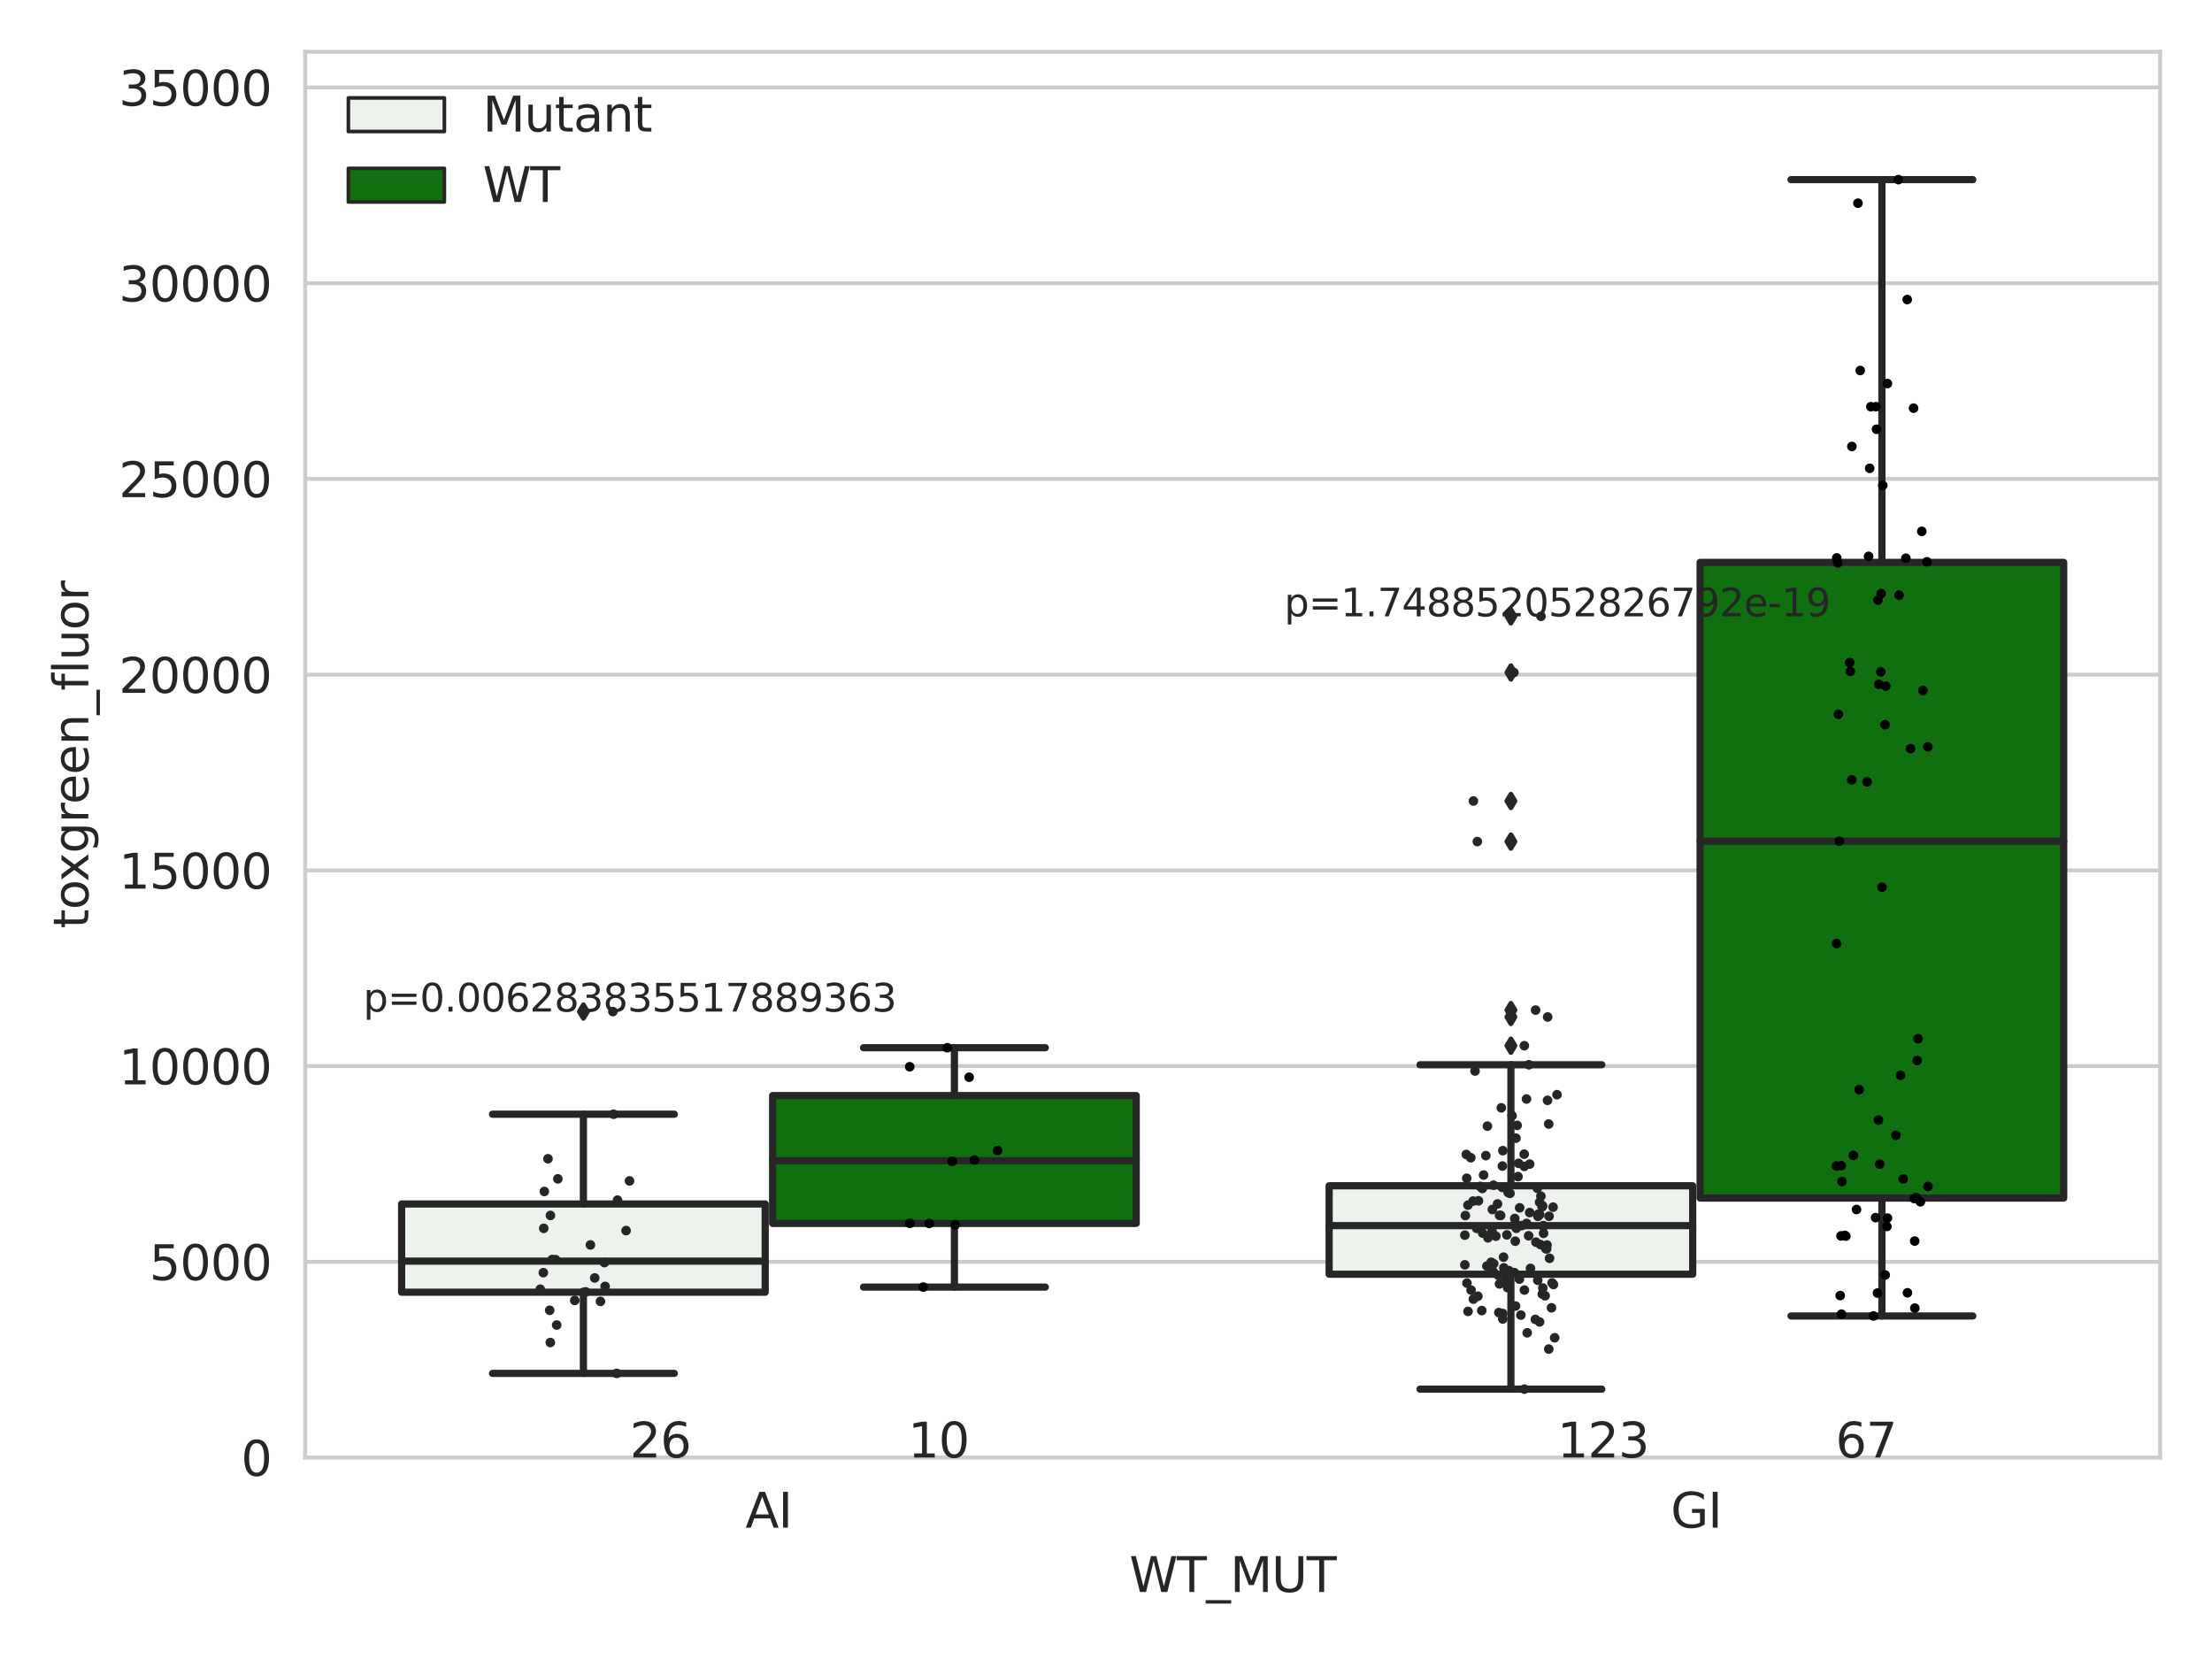 <?xml version="1.0" encoding="utf-8" standalone="no"?>
<!DOCTYPE svg PUBLIC "-//W3C//DTD SVG 1.1//EN"
  "http://www.w3.org/Graphics/SVG/1.1/DTD/svg11.dtd">
<svg xmlns:xlink="http://www.w3.org/1999/xlink" width="460.8pt" height="345.6pt" viewBox="0 0 460.8 345.6" xmlns="http://www.w3.org/2000/svg" version="1.1">
 <defs>
  <style type="text/css">*{stroke-linejoin: round; stroke-linecap: butt}</style>
 </defs>
 <g id="figure_1">
  <g id="patch_1">
   <path d="M 0 345.6 
L 460.8 345.6 
L 460.8 0 
L 0 0 
z
" style="fill: #ffffff"/>
  </g>
  <g id="axes_1">
   <g id="patch_2">
    <path d="M 63.571 303.64 
L 450 303.64 
L 450 10.8 
L 63.571 10.8 
z
" style="fill: #ffffff"/>
   </g>
   <g id="matplotlib.axis_1">
    <g id="xtick_1">
     <g id="text_1">
      <!-- AI -->
      <g style="fill: #262626" transform="translate(155.283 318.238)scale(0.1 -0.1)">
       <defs>
        <path id="DejaVuSans-41" d="M 2188 4044 
L 1331 1722 
L 3047 1722 
L 2188 4044 
z
M 1831 4666 
L 2547 4666 
L 4325 0 
L 3669 0 
L 3244 1197 
L 1141 1197 
L 716 0 
L 50 0 
L 1831 4666 
z
" transform="scale(0.016)"/>
        <path id="DejaVuSans-49" d="M 628 4666 
L 1259 4666 
L 1259 0 
L 628 0 
L 628 4666 
z
" transform="scale(0.016)"/>
       </defs>
       <use xlink:href="#DejaVuSans-41"/>
       <use xlink:href="#DejaVuSans-49" x="68.408"/>
      </g>
     </g>
    </g>
    <g id="xtick_2">
     <g id="text_2">
      <!-- GI -->
      <g style="fill: #262626" transform="translate(348.044 318.238)scale(0.1 -0.1)">
       <defs>
        <path id="DejaVuSans-47" d="M 3809 666 
L 3809 1919 
L 2778 1919 
L 2778 2438 
L 4434 2438 
L 4434 434 
Q 4069 175 3628 42 
Q 3188 -91 2688 -91 
Q 1594 -91 976 548 
Q 359 1188 359 2328 
Q 359 3472 976 4111 
Q 1594 4750 2688 4750 
Q 3144 4750 3555 4637 
Q 3966 4525 4313 4306 
L 4313 3634 
Q 3963 3931 3569 4081 
Q 3175 4231 2741 4231 
Q 1884 4231 1454 3753 
Q 1025 3275 1025 2328 
Q 1025 1384 1454 906 
Q 1884 428 2741 428 
Q 3075 428 3337 486 
Q 3600 544 3809 666 
z
" transform="scale(0.016)"/>
       </defs>
       <use xlink:href="#DejaVuSans-47"/>
       <use xlink:href="#DejaVuSans-49" x="77.49"/>
      </g>
     </g>
    </g>
    <g id="text_3">
     <!-- WT_MUT -->
     <g style="fill: #262626" transform="translate(235.261 331.638)scale(0.1 -0.1)">
      <defs>
       <path id="DejaVuSans-57" d="M 213 4666 
L 850 4666 
L 1831 722 
L 2809 4666 
L 3519 4666 
L 4500 722 
L 5478 4666 
L 6119 4666 
L 4947 0 
L 4153 0 
L 3169 4050 
L 2175 0 
L 1381 0 
L 213 4666 
z
" transform="scale(0.016)"/>
       <path id="DejaVuSans-54" d="M -19 4666 
L 3928 4666 
L 3928 4134 
L 2272 4134 
L 2272 0 
L 1638 0 
L 1638 4134 
L -19 4134 
L -19 4666 
z
" transform="scale(0.016)"/>
       <path id="DejaVuSans-5f" d="M 3263 -1063 
L 3263 -1509 
L -63 -1509 
L -63 -1063 
L 3263 -1063 
z
" transform="scale(0.016)"/>
       <path id="DejaVuSans-4d" d="M 628 4666 
L 1569 4666 
L 2759 1491 
L 3956 4666 
L 4897 4666 
L 4897 0 
L 4281 0 
L 4281 4097 
L 3078 897 
L 2444 897 
L 1241 4097 
L 1241 0 
L 628 0 
L 628 4666 
z
" transform="scale(0.016)"/>
       <path id="DejaVuSans-55" d="M 556 4666 
L 1191 4666 
L 1191 1831 
Q 1191 1081 1462 751 
Q 1734 422 2344 422 
Q 2950 422 3222 751 
Q 3494 1081 3494 1831 
L 3494 4666 
L 4128 4666 
L 4128 1753 
Q 4128 841 3676 375 
Q 3225 -91 2344 -91 
Q 1459 -91 1007 375 
Q 556 841 556 1753 
L 556 4666 
z
" transform="scale(0.016)"/>
      </defs>
      <use xlink:href="#DejaVuSans-57"/>
      <use xlink:href="#DejaVuSans-54" x="98.877"/>
      <use xlink:href="#DejaVuSans-5f" x="159.961"/>
      <use xlink:href="#DejaVuSans-4d" x="209.961"/>
      <use xlink:href="#DejaVuSans-55" x="296.24"/>
      <use xlink:href="#DejaVuSans-54" x="369.434"/>
     </g>
    </g>
   </g>
   <g id="matplotlib.axis_2">
    <g id="ytick_1">
     <g id="line2d_1">
      <path d="M 63.571 303.64 
L 450 303.64 
" clip-path="url(#pdfa3cc2ffe)" style="fill: none; stroke: #cccccc; stroke-width: 0.8; stroke-linecap: round"/>
     </g>
     <g id="text_4">
      <!-- 0 -->
      <g style="fill: #262626" transform="translate(50.209 307.439)scale(0.1 -0.1)">
       <defs>
        <path id="DejaVuSans-30" d="M 2034 4250 
Q 1547 4250 1301 3770 
Q 1056 3291 1056 2328 
Q 1056 1369 1301 889 
Q 1547 409 2034 409 
Q 2525 409 2770 889 
Q 3016 1369 3016 2328 
Q 3016 3291 2770 3770 
Q 2525 4250 2034 4250 
z
M 2034 4750 
Q 2819 4750 3233 4129 
Q 3647 3509 3647 2328 
Q 3647 1150 3233 529 
Q 2819 -91 2034 -91 
Q 1250 -91 836 529 
Q 422 1150 422 2328 
Q 422 3509 836 4129 
Q 1250 4750 2034 4750 
z
" transform="scale(0.016)"/>
       </defs>
       <use xlink:href="#DejaVuSans-30"/>
      </g>
     </g>
    </g>
    <g id="ytick_2">
     <g id="line2d_2">
      <path d="M 63.571 262.865 
L 450 262.865 
" clip-path="url(#pdfa3cc2ffe)" style="fill: none; stroke: #cccccc; stroke-width: 0.8; stroke-linecap: round"/>
     </g>
     <g id="text_5">
      <!-- 5000 -->
      <g style="fill: #262626" transform="translate(31.121 266.664)scale(0.1 -0.1)">
       <defs>
        <path id="DejaVuSans-35" d="M 691 4666 
L 3169 4666 
L 3169 4134 
L 1269 4134 
L 1269 2991 
Q 1406 3038 1543 3061 
Q 1681 3084 1819 3084 
Q 2600 3084 3056 2656 
Q 3513 2228 3513 1497 
Q 3513 744 3044 326 
Q 2575 -91 1722 -91 
Q 1428 -91 1123 -41 
Q 819 9 494 109 
L 494 744 
Q 775 591 1075 516 
Q 1375 441 1709 441 
Q 2250 441 2565 725 
Q 2881 1009 2881 1497 
Q 2881 1984 2565 2268 
Q 2250 2553 1709 2553 
Q 1456 2553 1204 2497 
Q 953 2441 691 2322 
L 691 4666 
z
" transform="scale(0.016)"/>
       </defs>
       <use xlink:href="#DejaVuSans-35"/>
       <use xlink:href="#DejaVuSans-30" x="63.623"/>
       <use xlink:href="#DejaVuSans-30" x="127.246"/>
       <use xlink:href="#DejaVuSans-30" x="190.869"/>
      </g>
     </g>
    </g>
    <g id="ytick_3">
     <g id="line2d_3">
      <path d="M 63.571 222.09 
L 450 222.09 
" clip-path="url(#pdfa3cc2ffe)" style="fill: none; stroke: #cccccc; stroke-width: 0.8; stroke-linecap: round"/>
     </g>
     <g id="text_6">
      <!-- 10000 -->
      <g style="fill: #262626" transform="translate(24.759 225.889)scale(0.1 -0.1)">
       <defs>
        <path id="DejaVuSans-31" d="M 794 531 
L 1825 531 
L 1825 4091 
L 703 3866 
L 703 4441 
L 1819 4666 
L 2450 4666 
L 2450 531 
L 3481 531 
L 3481 0 
L 794 0 
L 794 531 
z
" transform="scale(0.016)"/>
       </defs>
       <use xlink:href="#DejaVuSans-31"/>
       <use xlink:href="#DejaVuSans-30" x="63.623"/>
       <use xlink:href="#DejaVuSans-30" x="127.246"/>
       <use xlink:href="#DejaVuSans-30" x="190.869"/>
       <use xlink:href="#DejaVuSans-30" x="254.492"/>
      </g>
     </g>
    </g>
    <g id="ytick_4">
     <g id="line2d_4">
      <path d="M 63.571 181.315 
L 450 181.315 
" clip-path="url(#pdfa3cc2ffe)" style="fill: none; stroke: #cccccc; stroke-width: 0.8; stroke-linecap: round"/>
     </g>
     <g id="text_7">
      <!-- 15000 -->
      <g style="fill: #262626" transform="translate(24.759 185.114)scale(0.1 -0.1)">
       <use xlink:href="#DejaVuSans-31"/>
       <use xlink:href="#DejaVuSans-35" x="63.623"/>
       <use xlink:href="#DejaVuSans-30" x="127.246"/>
       <use xlink:href="#DejaVuSans-30" x="190.869"/>
       <use xlink:href="#DejaVuSans-30" x="254.492"/>
      </g>
     </g>
    </g>
    <g id="ytick_5">
     <g id="line2d_5">
      <path d="M 63.571 140.539 
L 450 140.539 
" clip-path="url(#pdfa3cc2ffe)" style="fill: none; stroke: #cccccc; stroke-width: 0.8; stroke-linecap: round"/>
     </g>
     <g id="text_8">
      <!-- 20000 -->
      <g style="fill: #262626" transform="translate(24.759 144.339)scale(0.1 -0.1)">
       <defs>
        <path id="DejaVuSans-32" d="M 1228 531 
L 3431 531 
L 3431 0 
L 469 0 
L 469 531 
Q 828 903 1448 1529 
Q 2069 2156 2228 2338 
Q 2531 2678 2651 2914 
Q 2772 3150 2772 3378 
Q 2772 3750 2511 3984 
Q 2250 4219 1831 4219 
Q 1534 4219 1204 4116 
Q 875 4013 500 3803 
L 500 4441 
Q 881 4594 1212 4672 
Q 1544 4750 1819 4750 
Q 2544 4750 2975 4387 
Q 3406 4025 3406 3419 
Q 3406 3131 3298 2873 
Q 3191 2616 2906 2266 
Q 2828 2175 2409 1742 
Q 1991 1309 1228 531 
z
" transform="scale(0.016)"/>
       </defs>
       <use xlink:href="#DejaVuSans-32"/>
       <use xlink:href="#DejaVuSans-30" x="63.623"/>
       <use xlink:href="#DejaVuSans-30" x="127.246"/>
       <use xlink:href="#DejaVuSans-30" x="190.869"/>
       <use xlink:href="#DejaVuSans-30" x="254.492"/>
      </g>
     </g>
    </g>
    <g id="ytick_6">
     <g id="line2d_6">
      <path d="M 63.571 99.764 
L 450 99.764 
" clip-path="url(#pdfa3cc2ffe)" style="fill: none; stroke: #cccccc; stroke-width: 0.8; stroke-linecap: round"/>
     </g>
     <g id="text_9">
      <!-- 25000 -->
      <g style="fill: #262626" transform="translate(24.759 103.564)scale(0.1 -0.1)">
       <use xlink:href="#DejaVuSans-32"/>
       <use xlink:href="#DejaVuSans-35" x="63.623"/>
       <use xlink:href="#DejaVuSans-30" x="127.246"/>
       <use xlink:href="#DejaVuSans-30" x="190.869"/>
       <use xlink:href="#DejaVuSans-30" x="254.492"/>
      </g>
     </g>
    </g>
    <g id="ytick_7">
     <g id="line2d_7">
      <path d="M 63.571 58.989 
L 450 58.989 
" clip-path="url(#pdfa3cc2ffe)" style="fill: none; stroke: #cccccc; stroke-width: 0.8; stroke-linecap: round"/>
     </g>
     <g id="text_10">
      <!-- 30000 -->
      <g style="fill: #262626" transform="translate(24.759 62.788)scale(0.1 -0.1)">
       <defs>
        <path id="DejaVuSans-33" d="M 2597 2516 
Q 3050 2419 3304 2112 
Q 3559 1806 3559 1356 
Q 3559 666 3084 287 
Q 2609 -91 1734 -91 
Q 1441 -91 1130 -33 
Q 819 25 488 141 
L 488 750 
Q 750 597 1062 519 
Q 1375 441 1716 441 
Q 2309 441 2620 675 
Q 2931 909 2931 1356 
Q 2931 1769 2642 2001 
Q 2353 2234 1838 2234 
L 1294 2234 
L 1294 2753 
L 1863 2753 
Q 2328 2753 2575 2939 
Q 2822 3125 2822 3475 
Q 2822 3834 2567 4026 
Q 2313 4219 1838 4219 
Q 1578 4219 1281 4162 
Q 984 4106 628 3988 
L 628 4550 
Q 988 4650 1302 4700 
Q 1616 4750 1894 4750 
Q 2613 4750 3031 4423 
Q 3450 4097 3450 3541 
Q 3450 3153 3228 2886 
Q 3006 2619 2597 2516 
z
" transform="scale(0.016)"/>
       </defs>
       <use xlink:href="#DejaVuSans-33"/>
       <use xlink:href="#DejaVuSans-30" x="63.623"/>
       <use xlink:href="#DejaVuSans-30" x="127.246"/>
       <use xlink:href="#DejaVuSans-30" x="190.869"/>
       <use xlink:href="#DejaVuSans-30" x="254.492"/>
      </g>
     </g>
    </g>
    <g id="ytick_8">
     <g id="line2d_8">
      <path d="M 63.571 18.214 
L 450 18.214 
" clip-path="url(#pdfa3cc2ffe)" style="fill: none; stroke: #cccccc; stroke-width: 0.8; stroke-linecap: round"/>
     </g>
     <g id="text_11">
      <!-- 35000 -->
      <g style="fill: #262626" transform="translate(24.759 22.013)scale(0.1 -0.1)">
       <use xlink:href="#DejaVuSans-33"/>
       <use xlink:href="#DejaVuSans-35" x="63.623"/>
       <use xlink:href="#DejaVuSans-30" x="127.246"/>
       <use xlink:href="#DejaVuSans-30" x="190.869"/>
       <use xlink:href="#DejaVuSans-30" x="254.492"/>
      </g>
     </g>
    </g>
    <g id="text_12">
     <!-- toxgreen_fluor -->
     <g style="fill: #262626" transform="translate(18.401 193.415)rotate(-90)scale(0.1 -0.1)">
      <defs>
       <path id="DejaVuSans-74" d="M 1172 4494 
L 1172 3500 
L 2356 3500 
L 2356 3053 
L 1172 3053 
L 1172 1153 
Q 1172 725 1289 603 
Q 1406 481 1766 481 
L 2356 481 
L 2356 0 
L 1766 0 
Q 1100 0 847 248 
Q 594 497 594 1153 
L 594 3053 
L 172 3053 
L 172 3500 
L 594 3500 
L 594 4494 
L 1172 4494 
z
" transform="scale(0.016)"/>
       <path id="DejaVuSans-6f" d="M 1959 3097 
Q 1497 3097 1228 2736 
Q 959 2375 959 1747 
Q 959 1119 1226 758 
Q 1494 397 1959 397 
Q 2419 397 2687 759 
Q 2956 1122 2956 1747 
Q 2956 2369 2687 2733 
Q 2419 3097 1959 3097 
z
M 1959 3584 
Q 2709 3584 3137 3096 
Q 3566 2609 3566 1747 
Q 3566 888 3137 398 
Q 2709 -91 1959 -91 
Q 1206 -91 779 398 
Q 353 888 353 1747 
Q 353 2609 779 3096 
Q 1206 3584 1959 3584 
z
" transform="scale(0.016)"/>
       <path id="DejaVuSans-78" d="M 3513 3500 
L 2247 1797 
L 3578 0 
L 2900 0 
L 1881 1375 
L 863 0 
L 184 0 
L 1544 1831 
L 300 3500 
L 978 3500 
L 1906 2253 
L 2834 3500 
L 3513 3500 
z
" transform="scale(0.016)"/>
       <path id="DejaVuSans-67" d="M 2906 1791 
Q 2906 2416 2648 2759 
Q 2391 3103 1925 3103 
Q 1463 3103 1205 2759 
Q 947 2416 947 1791 
Q 947 1169 1205 825 
Q 1463 481 1925 481 
Q 2391 481 2648 825 
Q 2906 1169 2906 1791 
z
M 3481 434 
Q 3481 -459 3084 -895 
Q 2688 -1331 1869 -1331 
Q 1566 -1331 1297 -1286 
Q 1028 -1241 775 -1147 
L 775 -588 
Q 1028 -725 1275 -790 
Q 1522 -856 1778 -856 
Q 2344 -856 2625 -561 
Q 2906 -266 2906 331 
L 2906 616 
Q 2728 306 2450 153 
Q 2172 0 1784 0 
Q 1141 0 747 490 
Q 353 981 353 1791 
Q 353 2603 747 3093 
Q 1141 3584 1784 3584 
Q 2172 3584 2450 3431 
Q 2728 3278 2906 2969 
L 2906 3500 
L 3481 3500 
L 3481 434 
z
" transform="scale(0.016)"/>
       <path id="DejaVuSans-72" d="M 2631 2963 
Q 2534 3019 2420 3045 
Q 2306 3072 2169 3072 
Q 1681 3072 1420 2755 
Q 1159 2438 1159 1844 
L 1159 0 
L 581 0 
L 581 3500 
L 1159 3500 
L 1159 2956 
Q 1341 3275 1631 3429 
Q 1922 3584 2338 3584 
Q 2397 3584 2469 3576 
Q 2541 3569 2628 3553 
L 2631 2963 
z
" transform="scale(0.016)"/>
       <path id="DejaVuSans-65" d="M 3597 1894 
L 3597 1613 
L 953 1613 
Q 991 1019 1311 708 
Q 1631 397 2203 397 
Q 2534 397 2845 478 
Q 3156 559 3463 722 
L 3463 178 
Q 3153 47 2828 -22 
Q 2503 -91 2169 -91 
Q 1331 -91 842 396 
Q 353 884 353 1716 
Q 353 2575 817 3079 
Q 1281 3584 2069 3584 
Q 2775 3584 3186 3129 
Q 3597 2675 3597 1894 
z
M 3022 2063 
Q 3016 2534 2758 2815 
Q 2500 3097 2075 3097 
Q 1594 3097 1305 2825 
Q 1016 2553 972 2059 
L 3022 2063 
z
" transform="scale(0.016)"/>
       <path id="DejaVuSans-6e" d="M 3513 2113 
L 3513 0 
L 2938 0 
L 2938 2094 
Q 2938 2591 2744 2837 
Q 2550 3084 2163 3084 
Q 1697 3084 1428 2787 
Q 1159 2491 1159 1978 
L 1159 0 
L 581 0 
L 581 3500 
L 1159 3500 
L 1159 2956 
Q 1366 3272 1645 3428 
Q 1925 3584 2291 3584 
Q 2894 3584 3203 3211 
Q 3513 2838 3513 2113 
z
" transform="scale(0.016)"/>
       <path id="DejaVuSans-66" d="M 2375 4863 
L 2375 4384 
L 1825 4384 
Q 1516 4384 1395 4259 
Q 1275 4134 1275 3809 
L 1275 3500 
L 2222 3500 
L 2222 3053 
L 1275 3053 
L 1275 0 
L 697 0 
L 697 3053 
L 147 3053 
L 147 3500 
L 697 3500 
L 697 3744 
Q 697 4328 969 4595 
Q 1241 4863 1831 4863 
L 2375 4863 
z
" transform="scale(0.016)"/>
       <path id="DejaVuSans-6c" d="M 603 4863 
L 1178 4863 
L 1178 0 
L 603 0 
L 603 4863 
z
" transform="scale(0.016)"/>
       <path id="DejaVuSans-75" d="M 544 1381 
L 544 3500 
L 1119 3500 
L 1119 1403 
Q 1119 906 1312 657 
Q 1506 409 1894 409 
Q 2359 409 2629 706 
Q 2900 1003 2900 1516 
L 2900 3500 
L 3475 3500 
L 3475 0 
L 2900 0 
L 2900 538 
Q 2691 219 2414 64 
Q 2138 -91 1772 -91 
Q 1169 -91 856 284 
Q 544 659 544 1381 
z
M 1991 3584 
L 1991 3584 
z
" transform="scale(0.016)"/>
      </defs>
      <use xlink:href="#DejaVuSans-74"/>
      <use xlink:href="#DejaVuSans-6f" x="39.209"/>
      <use xlink:href="#DejaVuSans-78" x="97.266"/>
      <use xlink:href="#DejaVuSans-67" x="156.445"/>
      <use xlink:href="#DejaVuSans-72" x="219.922"/>
      <use xlink:href="#DejaVuSans-65" x="258.785"/>
      <use xlink:href="#DejaVuSans-65" x="320.309"/>
      <use xlink:href="#DejaVuSans-6e" x="381.832"/>
      <use xlink:href="#DejaVuSans-5f" x="445.211"/>
      <use xlink:href="#DejaVuSans-66" x="495.211"/>
      <use xlink:href="#DejaVuSans-6c" x="530.416"/>
      <use xlink:href="#DejaVuSans-75" x="558.199"/>
      <use xlink:href="#DejaVuSans-6f" x="621.578"/>
      <use xlink:href="#DejaVuSans-72" x="682.76"/>
     </g>
    </g>
   </g>
   <g id="patch_3">
    <path d="M 83.666 269.198 
L 159.406 269.198 
L 159.406 250.806 
L 83.666 250.806 
L 83.666 269.198 
z
" clip-path="url(#pdfa3cc2ffe)" style="fill: #ecf2ec; stroke: #262626; stroke-width: 1.5; stroke-linejoin: miter"/>
   </g>
   <g id="patch_4">
    <path d="M 160.951 254.863 
L 236.691 254.863 
L 236.691 228.226 
L 160.951 228.226 
L 160.951 254.863 
z
" clip-path="url(#pdfa3cc2ffe)" style="fill: #107010; stroke: #262626; stroke-width: 1.5; stroke-linejoin: miter"/>
   </g>
   <g id="patch_5">
    <path d="M 276.88 265.441 
L 352.62 265.441 
L 352.62 247.02 
L 276.88 247.02 
L 276.88 265.441 
z
" clip-path="url(#pdfa3cc2ffe)" style="fill: #ecf2ec; stroke: #262626; stroke-width: 1.5; stroke-linejoin: miter"/>
   </g>
   <g id="patch_6">
    <path d="M 354.166 249.579 
L 429.906 249.579 
L 429.906 117.154 
L 354.166 117.154 
L 354.166 249.579 
z
" clip-path="url(#pdfa3cc2ffe)" style="fill: #107010; stroke: #262626; stroke-width: 1.5; stroke-linejoin: miter"/>
   </g>
   <g id="patch_7">
    <path d="M 160.178 303.64 
L 160.178 303.64 
L 160.178 303.64 
L 160.178 303.64 
z
" clip-path="url(#pdfa3cc2ffe)" style="fill: #ecf2ec; stroke: #262626; stroke-width: 0.75; stroke-linejoin: miter"/>
   </g>
   <g id="patch_8">
    <path d="M 160.178 303.64 
L 160.178 303.64 
L 160.178 303.64 
L 160.178 303.64 
z
" clip-path="url(#pdfa3cc2ffe)" style="fill: #107010; stroke: #262626; stroke-width: 0.75; stroke-linejoin: miter"/>
   </g>
   <g id="PathCollection_1"/>
   <g id="PathCollection_2"/>
   <g id="line2d_9">
    <path d="M 121.536 269.198 
L 121.536 286.1 
" clip-path="url(#pdfa3cc2ffe)" style="fill: none; stroke: #262626; stroke-width: 1.5; stroke-linecap: round"/>
   </g>
   <g id="line2d_10">
    <path d="M 121.536 250.806 
L 121.536 232.114 
" clip-path="url(#pdfa3cc2ffe)" style="fill: none; stroke: #262626; stroke-width: 1.5; stroke-linecap: round"/>
   </g>
   <g id="line2d_11">
    <path d="M 102.601 286.1 
L 140.471 286.1 
" clip-path="url(#pdfa3cc2ffe)" style="fill: none; stroke: #262626; stroke-width: 1.5; stroke-linecap: round"/>
   </g>
   <g id="line2d_12">
    <path d="M 102.601 232.114 
L 140.471 232.114 
" clip-path="url(#pdfa3cc2ffe)" style="fill: none; stroke: #262626; stroke-width: 1.5; stroke-linecap: round"/>
   </g>
   <g id="line2d_13">
    <defs>
     <path id="m17c742e415" d="M -0 1.414 
L 0.849 0 
L 0 -1.414 
L -0.849 -0 
z
" style="stroke: #262626; stroke-linejoin: miter"/>
    </defs>
    <g clip-path="url(#pdfa3cc2ffe)">
     <use xlink:href="#m17c742e415" x="121.536" y="210.729" style="fill: #262626; stroke: #262626; stroke-linejoin: miter"/>
    </g>
   </g>
   <g id="line2d_14">
    <path d="M 198.821 254.863 
L 198.821 268.125 
" clip-path="url(#pdfa3cc2ffe)" style="fill: none; stroke: #262626; stroke-width: 1.5; stroke-linecap: round"/>
   </g>
   <g id="line2d_15">
    <path d="M 198.821 228.226 
L 198.821 218.26 
" clip-path="url(#pdfa3cc2ffe)" style="fill: none; stroke: #262626; stroke-width: 1.5; stroke-linecap: round"/>
   </g>
   <g id="line2d_16">
    <path d="M 179.886 268.125 
L 217.756 268.125 
" clip-path="url(#pdfa3cc2ffe)" style="fill: none; stroke: #262626; stroke-width: 1.5; stroke-linecap: round"/>
   </g>
   <g id="line2d_17">
    <path d="M 179.886 218.26 
L 217.756 218.26 
" clip-path="url(#pdfa3cc2ffe)" style="fill: none; stroke: #262626; stroke-width: 1.5; stroke-linecap: round"/>
   </g>
   <g id="line2d_18"/>
   <g id="line2d_19">
    <path d="M 314.75 265.441 
L 314.75 289.383 
" clip-path="url(#pdfa3cc2ffe)" style="fill: none; stroke: #262626; stroke-width: 1.5; stroke-linecap: round"/>
   </g>
   <g id="line2d_20">
    <path d="M 314.75 247.02 
L 314.75 221.808 
" clip-path="url(#pdfa3cc2ffe)" style="fill: none; stroke: #262626; stroke-width: 1.5; stroke-linecap: round"/>
   </g>
   <g id="line2d_21">
    <path d="M 295.815 289.383 
L 333.685 289.383 
" clip-path="url(#pdfa3cc2ffe)" style="fill: none; stroke: #262626; stroke-width: 1.5; stroke-linecap: round"/>
   </g>
   <g id="line2d_22">
    <path d="M 295.815 221.808 
L 333.685 221.808 
" clip-path="url(#pdfa3cc2ffe)" style="fill: none; stroke: #262626; stroke-width: 1.5; stroke-linecap: round"/>
   </g>
   <g id="line2d_23">
    <g clip-path="url(#pdfa3cc2ffe)">
     <use xlink:href="#m17c742e415" x="314.75" y="140.09" style="fill: #262626; stroke: #262626; stroke-linejoin: miter"/>
     <use xlink:href="#m17c742e415" x="314.75" y="128.394" style="fill: #262626; stroke: #262626; stroke-linejoin: miter"/>
     <use xlink:href="#m17c742e415" x="314.75" y="217.84" style="fill: #262626; stroke: #262626; stroke-linejoin: miter"/>
     <use xlink:href="#m17c742e415" x="314.75" y="211.858" style="fill: #262626; stroke: #262626; stroke-linejoin: miter"/>
     <use xlink:href="#m17c742e415" x="314.75" y="210.421" style="fill: #262626; stroke: #262626; stroke-linejoin: miter"/>
     <use xlink:href="#m17c742e415" x="314.75" y="166.862" style="fill: #262626; stroke: #262626; stroke-linejoin: miter"/>
     <use xlink:href="#m17c742e415" x="314.75" y="175.315" style="fill: #262626; stroke: #262626; stroke-linejoin: miter"/>
    </g>
   </g>
   <g id="line2d_24">
    <path d="M 392.036 249.579 
L 392.036 274.141 
" clip-path="url(#pdfa3cc2ffe)" style="fill: none; stroke: #262626; stroke-width: 1.5; stroke-linecap: round"/>
   </g>
   <g id="line2d_25">
    <path d="M 392.036 117.154 
L 392.036 37.422 
" clip-path="url(#pdfa3cc2ffe)" style="fill: none; stroke: #262626; stroke-width: 1.5; stroke-linecap: round"/>
   </g>
   <g id="line2d_26">
    <path d="M 373.101 274.141 
L 410.971 274.141 
" clip-path="url(#pdfa3cc2ffe)" style="fill: none; stroke: #262626; stroke-width: 1.5; stroke-linecap: round"/>
   </g>
   <g id="line2d_27">
    <path d="M 373.101 37.422 
L 410.971 37.422 
" clip-path="url(#pdfa3cc2ffe)" style="fill: none; stroke: #262626; stroke-width: 1.5; stroke-linecap: round"/>
   </g>
   <g id="line2d_28"/>
   <g id="line2d_29">
    <path d="M 83.666 262.718 
L 159.406 262.718 
" clip-path="url(#pdfa3cc2ffe)" style="fill: none; stroke: #262626; stroke-width: 1.5; stroke-linecap: round"/>
   </g>
   <g id="line2d_30">
    <path d="M 160.951 241.796 
L 236.691 241.796 
" clip-path="url(#pdfa3cc2ffe)" style="fill: none; stroke: #262626; stroke-width: 1.5; stroke-linecap: round"/>
   </g>
   <g id="line2d_31">
    <path d="M 276.88 255.317 
L 352.62 255.317 
" clip-path="url(#pdfa3cc2ffe)" style="fill: none; stroke: #262626; stroke-width: 1.5; stroke-linecap: round"/>
   </g>
   <g id="line2d_32">
    <path d="M 354.166 175.235 
L 429.906 175.235 
" clip-path="url(#pdfa3cc2ffe)" style="fill: none; stroke: #262626; stroke-width: 1.5; stroke-linecap: round"/>
   </g>
   <g id="patch_9">
    <path d="M 63.571 303.64 
L 63.571 10.8 
" style="fill: none; stroke: #cccccc; stroke-width: 0.8; stroke-linejoin: miter; stroke-linecap: square"/>
   </g>
   <g id="patch_10">
    <path d="M 450 303.64 
L 450 10.8 
" style="fill: none; stroke: #cccccc; stroke-width: 0.8; stroke-linejoin: miter; stroke-linecap: square"/>
   </g>
   <g id="patch_11">
    <path d="M 63.571 303.64 
L 450 303.64 
" style="fill: none; stroke: #cccccc; stroke-width: 0.8; stroke-linejoin: miter; stroke-linecap: square"/>
   </g>
   <g id="patch_12">
    <path d="M 63.571 10.8 
L 450 10.8 
" style="fill: none; stroke: #cccccc; stroke-width: 0.8; stroke-linejoin: miter; stroke-linecap: square"/>
   </g>
   <g id="PathCollection_3">
    <defs>
     <path id="C0_0_65da89e177" d="M 0 1 
C 0.265 1 0.52 0.895 0.707 0.707 
C 0.895 0.52 1 0.265 1 -0 
C 1 -0.265 0.895 -0.52 0.707 -0.707 
C 0.52 -0.895 0.265 -1 0 -1 
C -0.265 -1 -0.52 -0.895 -0.707 -0.707 
C -0.895 -0.52 -1 -0.265 -1 0 
C -1 0.265 -0.895 0.52 -0.707 0.707 
C -0.52 0.895 -0.265 1 0 1 
z
"/>
    </defs>
    <g clip-path="url(#pdfa3cc2ffe)">
     <use xlink:href="#C0_0_65da89e177" x="115.027" y="262.381" style="fill: #262626"/>
    </g>
    <g clip-path="url(#pdfa3cc2ffe)">
     <use xlink:href="#C0_0_65da89e177" x="128.479" y="286.1" style="fill: #262626"/>
    </g>
    <g clip-path="url(#pdfa3cc2ffe)">
     <use xlink:href="#C0_0_65da89e177" x="112.547" y="268.565" style="fill: #262626"/>
    </g>
    <g clip-path="url(#pdfa3cc2ffe)">
     <use xlink:href="#C0_0_65da89e177" x="115.971" y="276.029" style="fill: #262626"/>
    </g>
    <g clip-path="url(#pdfa3cc2ffe)">
     <use xlink:href="#C0_0_65da89e177" x="125.912" y="263.024" style="fill: #262626"/>
    </g>
    <g clip-path="url(#pdfa3cc2ffe)">
     <use xlink:href="#C0_0_65da89e177" x="113.187" y="265.121" style="fill: #262626"/>
    </g>
    <g clip-path="url(#pdfa3cc2ffe)">
     <use xlink:href="#C0_0_65da89e177" x="116.21" y="245.576" style="fill: #262626"/>
    </g>
    <g clip-path="url(#pdfa3cc2ffe)">
     <use xlink:href="#C0_0_65da89e177" x="123.893" y="266.217" style="fill: #262626"/>
    </g>
    <g clip-path="url(#pdfa3cc2ffe)">
     <use xlink:href="#C0_0_65da89e177" x="114.668" y="253.195" style="fill: #262626"/>
    </g>
    <g clip-path="url(#pdfa3cc2ffe)">
     <use xlink:href="#C0_0_65da89e177" x="127.82" y="232.114" style="fill: #262626"/>
    </g>
    <g clip-path="url(#pdfa3cc2ffe)">
     <use xlink:href="#C0_0_65da89e177" x="114.156" y="241.388" style="fill: #262626"/>
    </g>
    <g clip-path="url(#pdfa3cc2ffe)">
     <use xlink:href="#C0_0_65da89e177" x="113.396" y="248.206" style="fill: #262626"/>
    </g>
    <g clip-path="url(#pdfa3cc2ffe)">
     <use xlink:href="#C0_0_65da89e177" x="130.423" y="256.358" style="fill: #262626"/>
    </g>
    <g clip-path="url(#pdfa3cc2ffe)">
     <use xlink:href="#C0_0_65da89e177" x="131.135" y="246.004" style="fill: #262626"/>
    </g>
    <g clip-path="url(#pdfa3cc2ffe)">
     <use xlink:href="#C0_0_65da89e177" x="119.734" y="270.903" style="fill: #262626"/>
    </g>
    <g clip-path="url(#pdfa3cc2ffe)">
     <use xlink:href="#C0_0_65da89e177" x="115.74" y="262.412" style="fill: #262626"/>
    </g>
    <g clip-path="url(#pdfa3cc2ffe)">
     <use xlink:href="#C0_0_65da89e177" x="122.033" y="269.124" style="fill: #262626"/>
    </g>
    <g clip-path="url(#pdfa3cc2ffe)">
     <use xlink:href="#C0_0_65da89e177" x="125.084" y="271.105" style="fill: #262626"/>
    </g>
    <g clip-path="url(#pdfa3cc2ffe)">
     <use xlink:href="#C0_0_65da89e177" x="121.575" y="269.223" style="fill: #262626"/>
    </g>
    <g clip-path="url(#pdfa3cc2ffe)">
     <use xlink:href="#C0_0_65da89e177" x="127.675" y="210.729" style="fill: #262626"/>
    </g>
    <g clip-path="url(#pdfa3cc2ffe)">
     <use xlink:href="#C0_0_65da89e177" x="128.642" y="250.009" style="fill: #262626"/>
    </g>
    <g clip-path="url(#pdfa3cc2ffe)">
     <use xlink:href="#C0_0_65da89e177" x="114.641" y="279.671" style="fill: #262626"/>
    </g>
    <g clip-path="url(#pdfa3cc2ffe)">
     <use xlink:href="#C0_0_65da89e177" x="113.269" y="255.884" style="fill: #262626"/>
    </g>
    <g clip-path="url(#pdfa3cc2ffe)">
     <use xlink:href="#C0_0_65da89e177" x="122.993" y="259.34" style="fill: #262626"/>
    </g>
    <g clip-path="url(#pdfa3cc2ffe)">
     <use xlink:href="#C0_0_65da89e177" x="114.51" y="272.958" style="fill: #262626"/>
    </g>
    <g clip-path="url(#pdfa3cc2ffe)">
     <use xlink:href="#C0_0_65da89e177" x="126.057" y="267.982" style="fill: #262626"/>
    </g>
   </g>
   <g id="PathCollection_4">
    <defs>
     <path id="C1_0_cda0883014" d="M 0 1 
C 0.265 1 0.52 0.895 0.707 0.707 
C 0.895 0.52 1 0.265 1 -0 
C 1 -0.265 0.895 -0.52 0.707 -0.707 
C 0.52 -0.895 0.265 -1 0 -1 
C -0.265 -1 -0.52 -0.895 -0.707 -0.707 
C -0.895 -0.52 -1 -0.265 -1 0 
C -1 0.265 -0.895 0.52 -0.707 0.707 
C -0.52 0.895 -0.265 1 0 1 
z
"/>
    </defs>
    <g clip-path="url(#pdfa3cc2ffe)">
     <use xlink:href="#C1_0_cda0883014" x="201.888" y="224.408"/>
    </g>
    <g clip-path="url(#pdfa3cc2ffe)">
     <use xlink:href="#C1_0_cda0883014" x="198.367" y="241.93"/>
    </g>
    <g clip-path="url(#pdfa3cc2ffe)">
     <use xlink:href="#C1_0_cda0883014" x="189.511" y="222.226"/>
    </g>
    <g clip-path="url(#pdfa3cc2ffe)">
     <use xlink:href="#C1_0_cda0883014" x="207.798" y="239.68"/>
    </g>
    <g clip-path="url(#pdfa3cc2ffe)">
     <use xlink:href="#C1_0_cda0883014" x="193.566" y="254.871"/>
    </g>
    <g clip-path="url(#pdfa3cc2ffe)">
     <use xlink:href="#C1_0_cda0883014" x="192.329" y="268.125"/>
    </g>
    <g clip-path="url(#pdfa3cc2ffe)">
     <use xlink:href="#C1_0_cda0883014" x="202.992" y="241.661"/>
    </g>
    <g clip-path="url(#pdfa3cc2ffe)">
     <use xlink:href="#C1_0_cda0883014" x="197.342" y="218.26"/>
    </g>
    <g clip-path="url(#pdfa3cc2ffe)">
     <use xlink:href="#C1_0_cda0883014" x="199.01" y="255.141"/>
    </g>
    <g clip-path="url(#pdfa3cc2ffe)">
     <use xlink:href="#C1_0_cda0883014" x="189.537" y="254.837"/>
    </g>
   </g>
   <g id="PathCollection_5">
    <defs>
     <path id="C2_0_3d344843fc" d="M 0 1 
C 0.265 1 0.52 0.895 0.707 0.707 
C 0.895 0.52 1 0.265 1 -0 
C 1 -0.265 0.895 -0.52 0.707 -0.707 
C 0.52 -0.895 0.265 -1 0 -1 
C -0.265 -1 -0.52 -0.895 -0.707 -0.707 
C -0.895 -0.52 -1 -0.265 -1 0 
C -1 0.265 -0.895 0.52 -0.707 0.707 
C -0.52 0.895 -0.265 1 0 1 
z
"/>
    </defs>
    <g clip-path="url(#pdfa3cc2ffe)">
     <use xlink:href="#C2_0_3d344843fc" x="320.373" y="253.388" style="fill: #262626"/>
    </g>
    <g clip-path="url(#pdfa3cc2ffe)">
     <use xlink:href="#C2_0_3d344843fc" x="308.679" y="273.015" style="fill: #262626"/>
    </g>
    <g clip-path="url(#pdfa3cc2ffe)">
     <use xlink:href="#C2_0_3d344843fc" x="315.461" y="265.108" style="fill: #262626"/>
    </g>
    <g clip-path="url(#pdfa3cc2ffe)">
     <use xlink:href="#C2_0_3d344843fc" x="315.715" y="272.071" style="fill: #262626"/>
    </g>
    <g clip-path="url(#pdfa3cc2ffe)">
     <use xlink:href="#C2_0_3d344843fc" x="314.033" y="264.973" style="fill: #262626"/>
    </g>
    <g clip-path="url(#pdfa3cc2ffe)">
     <use xlink:href="#C2_0_3d344843fc" x="315.801" y="237.097" style="fill: #262626"/>
    </g>
    <g clip-path="url(#pdfa3cc2ffe)">
     <use xlink:href="#C2_0_3d344843fc" x="315.367" y="140.09" style="fill: #262626"/>
    </g>
    <g clip-path="url(#pdfa3cc2ffe)">
     <use xlink:href="#C2_0_3d344843fc" x="315.548" y="253.837" style="fill: #262626"/>
    </g>
    <g clip-path="url(#pdfa3cc2ffe)">
     <use xlink:href="#C2_0_3d344843fc" x="320.724" y="250.441" style="fill: #262626"/>
    </g>
    <g clip-path="url(#pdfa3cc2ffe)">
     <use xlink:href="#C2_0_3d344843fc" x="318.026" y="254.858" style="fill: #262626"/>
    </g>
    <g clip-path="url(#pdfa3cc2ffe)">
     <use xlink:href="#C2_0_3d344843fc" x="323.323" y="267.246" style="fill: #262626"/>
    </g>
    <g clip-path="url(#pdfa3cc2ffe)">
     <use xlink:href="#C2_0_3d344843fc" x="314.063" y="268.236" style="fill: #262626"/>
    </g>
    <g clip-path="url(#pdfa3cc2ffe)">
     <use xlink:href="#C2_0_3d344843fc" x="306.875" y="250.209" style="fill: #262626"/>
    </g>
    <g clip-path="url(#pdfa3cc2ffe)">
     <use xlink:href="#C2_0_3d344843fc" x="305.592" y="267.296" style="fill: #262626"/>
    </g>
    <g clip-path="url(#pdfa3cc2ffe)">
     <use xlink:href="#C2_0_3d344843fc" x="321.019" y="128.394" style="fill: #262626"/>
    </g>
    <g clip-path="url(#pdfa3cc2ffe)">
     <use xlink:href="#C2_0_3d344843fc" x="314.99" y="232.428" style="fill: #262626"/>
    </g>
    <g clip-path="url(#pdfa3cc2ffe)">
     <use xlink:href="#C2_0_3d344843fc" x="314.364" y="264.711" style="fill: #262626"/>
    </g>
    <g clip-path="url(#pdfa3cc2ffe)">
     <use xlink:href="#C2_0_3d344843fc" x="320.892" y="259.261" style="fill: #262626"/>
    </g>
    <g clip-path="url(#pdfa3cc2ffe)">
     <use xlink:href="#C2_0_3d344843fc" x="313.276" y="264.115" style="fill: #262626"/>
    </g>
    <g clip-path="url(#pdfa3cc2ffe)">
     <use xlink:href="#C2_0_3d344843fc" x="306.396" y="241.177" style="fill: #262626"/>
    </g>
    <g clip-path="url(#pdfa3cc2ffe)">
     <use xlink:href="#C2_0_3d344843fc" x="308.873" y="256.887" style="fill: #262626"/>
    </g>
    <g clip-path="url(#pdfa3cc2ffe)">
     <use xlink:href="#C2_0_3d344843fc" x="321.52" y="255.317" style="fill: #262626"/>
    </g>
    <g clip-path="url(#pdfa3cc2ffe)">
     <use xlink:href="#C2_0_3d344843fc" x="309.53" y="240.739" style="fill: #262626"/>
    </g>
    <g clip-path="url(#pdfa3cc2ffe)">
     <use xlink:href="#C2_0_3d344843fc" x="316.571" y="251.614" style="fill: #262626"/>
    </g>
    <g clip-path="url(#pdfa3cc2ffe)">
     <use xlink:href="#C2_0_3d344843fc" x="321.276" y="251.346" style="fill: #262626"/>
    </g>
    <g clip-path="url(#pdfa3cc2ffe)">
     <use xlink:href="#C2_0_3d344843fc" x="316.824" y="273.959" style="fill: #262626"/>
    </g>
    <g clip-path="url(#pdfa3cc2ffe)">
     <use xlink:href="#C2_0_3d344843fc" x="305.156" y="257.305" style="fill: #262626"/>
    </g>
    <g clip-path="url(#pdfa3cc2ffe)">
     <use xlink:href="#C2_0_3d344843fc" x="318.143" y="277.65" style="fill: #262626"/>
    </g>
    <g clip-path="url(#pdfa3cc2ffe)">
     <use xlink:href="#C2_0_3d344843fc" x="310.822" y="256.5" style="fill: #262626"/>
    </g>
    <g clip-path="url(#pdfa3cc2ffe)">
     <use xlink:href="#C2_0_3d344843fc" x="305.798" y="251.05" style="fill: #262626"/>
    </g>
    <g clip-path="url(#pdfa3cc2ffe)">
     <use xlink:href="#C2_0_3d344843fc" x="323.864" y="278.681" style="fill: #262626"/>
    </g>
    <g clip-path="url(#pdfa3cc2ffe)">
     <use xlink:href="#C2_0_3d344843fc" x="321.257" y="251.352" style="fill: #262626"/>
    </g>
    <g clip-path="url(#pdfa3cc2ffe)">
     <use xlink:href="#C2_0_3d344843fc" x="316.353" y="242.35" style="fill: #262626"/>
    </g>
    <g clip-path="url(#pdfa3cc2ffe)">
     <use xlink:href="#C2_0_3d344843fc" x="317.544" y="217.84" style="fill: #262626"/>
    </g>
    <g clip-path="url(#pdfa3cc2ffe)">
     <use xlink:href="#C2_0_3d344843fc" x="316.992" y="255.31" style="fill: #262626"/>
    </g>
    <g clip-path="url(#pdfa3cc2ffe)">
     <use xlink:href="#C2_0_3d344843fc" x="321.284" y="269.567" style="fill: #262626"/>
    </g>
    <g clip-path="url(#pdfa3cc2ffe)">
     <use xlink:href="#C2_0_3d344843fc" x="322.193" y="260.163" style="fill: #262626"/>
    </g>
    <g clip-path="url(#pdfa3cc2ffe)">
     <use xlink:href="#C2_0_3d344843fc" x="306.929" y="270.636" style="fill: #262626"/>
    </g>
    <g clip-path="url(#pdfa3cc2ffe)">
     <use xlink:href="#C2_0_3d344843fc" x="315.659" y="258.562" style="fill: #262626"/>
    </g>
    <g clip-path="url(#pdfa3cc2ffe)">
     <use xlink:href="#C2_0_3d344843fc" x="312.614" y="253.2" style="fill: #262626"/>
    </g>
    <g clip-path="url(#pdfa3cc2ffe)">
     <use xlink:href="#C2_0_3d344843fc" x="305.152" y="263.488" style="fill: #262626"/>
    </g>
    <g clip-path="url(#pdfa3cc2ffe)">
     <use xlink:href="#C2_0_3d344843fc" x="311.138" y="246.893" style="fill: #262626"/>
    </g>
    <g clip-path="url(#pdfa3cc2ffe)">
     <use xlink:href="#C2_0_3d344843fc" x="307.99" y="250.15" style="fill: #262626"/>
    </g>
    <g clip-path="url(#pdfa3cc2ffe)">
     <use xlink:href="#C2_0_3d344843fc" x="320.476" y="252.92" style="fill: #262626"/>
    </g>
    <g clip-path="url(#pdfa3cc2ffe)">
     <use xlink:href="#C2_0_3d344843fc" x="314.56" y="248.601" style="fill: #262626"/>
    </g>
    <g clip-path="url(#pdfa3cc2ffe)">
     <use xlink:href="#C2_0_3d344843fc" x="320.75" y="253.018" style="fill: #262626"/>
    </g>
    <g clip-path="url(#pdfa3cc2ffe)">
     <use xlink:href="#C2_0_3d344843fc" x="316.046" y="234.439" style="fill: #262626"/>
    </g>
    <g clip-path="url(#pdfa3cc2ffe)">
     <use xlink:href="#C2_0_3d344843fc" x="313.055" y="274.769" style="fill: #262626"/>
    </g>
    <g clip-path="url(#pdfa3cc2ffe)">
     <use xlink:href="#C2_0_3d344843fc" x="309.853" y="234.593" style="fill: #262626"/>
    </g>
    <g clip-path="url(#pdfa3cc2ffe)">
     <use xlink:href="#C2_0_3d344843fc" x="313.843" y="265.206" style="fill: #262626"/>
    </g>
    <g clip-path="url(#pdfa3cc2ffe)">
     <use xlink:href="#C2_0_3d344843fc" x="318.653" y="242.499" style="fill: #262626"/>
    </g>
    <g clip-path="url(#pdfa3cc2ffe)">
     <use xlink:href="#C2_0_3d344843fc" x="313.041" y="273.623" style="fill: #262626"/>
    </g>
    <g clip-path="url(#pdfa3cc2ffe)">
     <use xlink:href="#C2_0_3d344843fc" x="321.88" y="269.933" style="fill: #262626"/>
    </g>
    <g clip-path="url(#pdfa3cc2ffe)">
     <use xlink:href="#C2_0_3d344843fc" x="321.403" y="268.304" style="fill: #262626"/>
    </g>
    <g clip-path="url(#pdfa3cc2ffe)">
     <use xlink:href="#C2_0_3d344843fc" x="310.891" y="251.967" style="fill: #262626"/>
    </g>
    <g clip-path="url(#pdfa3cc2ffe)">
     <use xlink:href="#C2_0_3d344843fc" x="321.999" y="260.098" style="fill: #262626"/>
    </g>
    <g clip-path="url(#pdfa3cc2ffe)">
     <use xlink:href="#C2_0_3d344843fc" x="307.875" y="270.021" style="fill: #262626"/>
    </g>
    <g clip-path="url(#pdfa3cc2ffe)">
     <use xlink:href="#C2_0_3d344843fc" x="309.746" y="263.745" style="fill: #262626"/>
    </g>
    <g clip-path="url(#pdfa3cc2ffe)">
     <use xlink:href="#C2_0_3d344843fc" x="320.344" y="266.705" style="fill: #262626"/>
    </g>
    <g clip-path="url(#pdfa3cc2ffe)">
     <use xlink:href="#C2_0_3d344843fc" x="314.11" y="266.155" style="fill: #262626"/>
    </g>
    <g clip-path="url(#pdfa3cc2ffe)">
     <use xlink:href="#C2_0_3d344843fc" x="312.241" y="273.432" style="fill: #262626"/>
    </g>
    <g clip-path="url(#pdfa3cc2ffe)">
     <use xlink:href="#C2_0_3d344843fc" x="311.106" y="264.968" style="fill: #262626"/>
    </g>
    <g clip-path="url(#pdfa3cc2ffe)">
     <use xlink:href="#C2_0_3d344843fc" x="313.07" y="239.701" style="fill: #262626"/>
    </g>
    <g clip-path="url(#pdfa3cc2ffe)">
     <use xlink:href="#C2_0_3d344843fc" x="312.379" y="253.185" style="fill: #262626"/>
    </g>
    <g clip-path="url(#pdfa3cc2ffe)">
     <use xlink:href="#C2_0_3d344843fc" x="316.228" y="245.109" style="fill: #262626"/>
    </g>
    <g clip-path="url(#pdfa3cc2ffe)">
     <use xlink:href="#C2_0_3d344843fc" x="324.352" y="228.042" style="fill: #262626"/>
    </g>
    <g clip-path="url(#pdfa3cc2ffe)">
     <use xlink:href="#C2_0_3d344843fc" x="316.516" y="266.468" style="fill: #262626"/>
    </g>
    <g clip-path="url(#pdfa3cc2ffe)">
     <use xlink:href="#C2_0_3d344843fc" x="322.276" y="259.364" style="fill: #262626"/>
    </g>
    <g clip-path="url(#pdfa3cc2ffe)">
     <use xlink:href="#C2_0_3d344843fc" x="318.442" y="257.435" style="fill: #262626"/>
    </g>
    <g clip-path="url(#pdfa3cc2ffe)">
     <use xlink:href="#C2_0_3d344843fc" x="319.966" y="258.767" style="fill: #262626"/>
    </g>
    <g clip-path="url(#pdfa3cc2ffe)">
     <use xlink:href="#C2_0_3d344843fc" x="305.817" y="273.187" style="fill: #262626"/>
    </g>
    <g clip-path="url(#pdfa3cc2ffe)">
     <use xlink:href="#C2_0_3d344843fc" x="318.825" y="264.231" style="fill: #262626"/>
    </g>
    <g clip-path="url(#pdfa3cc2ffe)">
     <use xlink:href="#C2_0_3d344843fc" x="323.206" y="272.437" style="fill: #262626"/>
    </g>
    <g clip-path="url(#pdfa3cc2ffe)">
     <use xlink:href="#C2_0_3d344843fc" x="321" y="249.179" style="fill: #262626"/>
    </g>
    <g clip-path="url(#pdfa3cc2ffe)">
     <use xlink:href="#C2_0_3d344843fc" x="322.403" y="211.858" style="fill: #262626"/>
    </g>
    <g clip-path="url(#pdfa3cc2ffe)">
     <use xlink:href="#C2_0_3d344843fc" x="322.377" y="229.217" style="fill: #262626"/>
    </g>
    <g clip-path="url(#pdfa3cc2ffe)">
     <use xlink:href="#C2_0_3d344843fc" x="320.727" y="275.38" style="fill: #262626"/>
    </g>
    <g clip-path="url(#pdfa3cc2ffe)">
     <use xlink:href="#C2_0_3d344843fc" x="311.617" y="257.52" style="fill: #262626"/>
    </g>
    <g clip-path="url(#pdfa3cc2ffe)">
     <use xlink:href="#C2_0_3d344843fc" x="307.276" y="223.116" style="fill: #262626"/>
    </g>
    <g clip-path="url(#pdfa3cc2ffe)">
     <use xlink:href="#C2_0_3d344843fc" x="317.998" y="228.946" style="fill: #262626"/>
    </g>
    <g clip-path="url(#pdfa3cc2ffe)">
     <use xlink:href="#C2_0_3d344843fc" x="318.664" y="252.605" style="fill: #262626"/>
    </g>
    <g clip-path="url(#pdfa3cc2ffe)">
     <use xlink:href="#C2_0_3d344843fc" x="323.616" y="267.587" style="fill: #262626"/>
    </g>
    <g clip-path="url(#pdfa3cc2ffe)">
     <use xlink:href="#C2_0_3d344843fc" x="317.561" y="268.74" style="fill: #262626"/>
    </g>
    <g clip-path="url(#pdfa3cc2ffe)">
     <use xlink:href="#C2_0_3d344843fc" x="312.974" y="242.909" style="fill: #262626"/>
    </g>
    <g clip-path="url(#pdfa3cc2ffe)">
     <use xlink:href="#C2_0_3d344843fc" x="313.907" y="257.248" style="fill: #262626"/>
    </g>
    <g clip-path="url(#pdfa3cc2ffe)">
     <use xlink:href="#C2_0_3d344843fc" x="305.26" y="253.222" style="fill: #262626"/>
    </g>
    <g clip-path="url(#pdfa3cc2ffe)">
     <use xlink:href="#C2_0_3d344843fc" x="323.536" y="251.469" style="fill: #262626"/>
    </g>
    <g clip-path="url(#pdfa3cc2ffe)">
     <use xlink:href="#C2_0_3d344843fc" x="309.97" y="257.86" style="fill: #262626"/>
    </g>
    <g clip-path="url(#pdfa3cc2ffe)">
     <use xlink:href="#C2_0_3d344843fc" x="314.17" y="248.419" style="fill: #262626"/>
    </g>
    <g clip-path="url(#pdfa3cc2ffe)">
     <use xlink:href="#C2_0_3d344843fc" x="317.52" y="240.434" style="fill: #262626"/>
    </g>
    <g clip-path="url(#pdfa3cc2ffe)">
     <use xlink:href="#C2_0_3d344843fc" x="308.793" y="247.579" style="fill: #262626"/>
    </g>
    <g clip-path="url(#pdfa3cc2ffe)">
     <use xlink:href="#C2_0_3d344843fc" x="311.167" y="263.253" style="fill: #262626"/>
    </g>
    <g clip-path="url(#pdfa3cc2ffe)">
     <use xlink:href="#C2_0_3d344843fc" x="312.369" y="267.467" style="fill: #262626"/>
    </g>
    <g clip-path="url(#pdfa3cc2ffe)">
     <use xlink:href="#C2_0_3d344843fc" x="322.625" y="234.157" style="fill: #262626"/>
    </g>
    <g clip-path="url(#pdfa3cc2ffe)">
     <use xlink:href="#C2_0_3d344843fc" x="318.492" y="221.808" style="fill: #262626"/>
    </g>
    <g clip-path="url(#pdfa3cc2ffe)">
     <use xlink:href="#C2_0_3d344843fc" x="322.639" y="281.039" style="fill: #262626"/>
    </g>
    <g clip-path="url(#pdfa3cc2ffe)">
     <use xlink:href="#C2_0_3d344843fc" x="309.06" y="244.783" style="fill: #262626"/>
    </g>
    <g clip-path="url(#pdfa3cc2ffe)">
     <use xlink:href="#C2_0_3d344843fc" x="315.663" y="254.84" style="fill: #262626"/>
    </g>
    <g clip-path="url(#pdfa3cc2ffe)">
     <use xlink:href="#C2_0_3d344843fc" x="313.621" y="266.939" style="fill: #262626"/>
    </g>
    <g clip-path="url(#pdfa3cc2ffe)">
     <use xlink:href="#C2_0_3d344843fc" x="313.219" y="261.885" style="fill: #262626"/>
    </g>
    <g clip-path="url(#pdfa3cc2ffe)">
     <use xlink:href="#C2_0_3d344843fc" x="321.348" y="251.194" style="fill: #262626"/>
    </g>
    <g clip-path="url(#pdfa3cc2ffe)">
     <use xlink:href="#C2_0_3d344843fc" x="317.555" y="289.383" style="fill: #262626"/>
    </g>
    <g clip-path="url(#pdfa3cc2ffe)">
     <use xlink:href="#C2_0_3d344843fc" x="305.552" y="245.453" style="fill: #262626"/>
    </g>
    <g clip-path="url(#pdfa3cc2ffe)">
     <use xlink:href="#C2_0_3d344843fc" x="321.554" y="256.931" style="fill: #262626"/>
    </g>
    <g clip-path="url(#pdfa3cc2ffe)">
     <use xlink:href="#C2_0_3d344843fc" x="312.749" y="230.784" style="fill: #262626"/>
    </g>
    <g clip-path="url(#pdfa3cc2ffe)">
     <use xlink:href="#C2_0_3d344843fc" x="319.893" y="210.421" style="fill: #262626"/>
    </g>
    <g clip-path="url(#pdfa3cc2ffe)">
     <use xlink:href="#C2_0_3d344843fc" x="322.798" y="262.124" style="fill: #262626"/>
    </g>
    <g clip-path="url(#pdfa3cc2ffe)">
     <use xlink:href="#C2_0_3d344843fc" x="311.959" y="250.803" style="fill: #262626"/>
    </g>
    <g clip-path="url(#pdfa3cc2ffe)">
     <use xlink:href="#C2_0_3d344843fc" x="312.959" y="247.362" style="fill: #262626"/>
    </g>
    <g clip-path="url(#pdfa3cc2ffe)">
     <use xlink:href="#C2_0_3d344843fc" x="310.621" y="262.952" style="fill: #262626"/>
    </g>
    <g clip-path="url(#pdfa3cc2ffe)">
     <use xlink:href="#C2_0_3d344843fc" x="306.938" y="166.862" style="fill: #262626"/>
    </g>
    <g clip-path="url(#pdfa3cc2ffe)">
     <use xlink:href="#C2_0_3d344843fc" x="307.628" y="255.894" style="fill: #262626"/>
    </g>
    <g clip-path="url(#pdfa3cc2ffe)">
     <use xlink:href="#C2_0_3d344843fc" x="320.25" y="247.538" style="fill: #262626"/>
    </g>
    <g clip-path="url(#pdfa3cc2ffe)">
     <use xlink:href="#C2_0_3d344843fc" x="315.882" y="255.876" style="fill: #262626"/>
    </g>
    <g clip-path="url(#pdfa3cc2ffe)">
     <use xlink:href="#C2_0_3d344843fc" x="308.342" y="247.147" style="fill: #262626"/>
    </g>
    <g clip-path="url(#pdfa3cc2ffe)">
     <use xlink:href="#C2_0_3d344843fc" x="306.456" y="268.76" style="fill: #262626"/>
    </g>
    <g clip-path="url(#pdfa3cc2ffe)">
     <use xlink:href="#C2_0_3d344843fc" x="317.537" y="242.979" style="fill: #262626"/>
    </g>
    <g clip-path="url(#pdfa3cc2ffe)">
     <use xlink:href="#C2_0_3d344843fc" x="319.836" y="274.853" style="fill: #262626"/>
    </g>
    <g clip-path="url(#pdfa3cc2ffe)">
     <use xlink:href="#C2_0_3d344843fc" x="312.145" y="265.677" style="fill: #262626"/>
    </g>
    <g clip-path="url(#pdfa3cc2ffe)">
     <use xlink:href="#C2_0_3d344843fc" x="307.756" y="175.315" style="fill: #262626"/>
    </g>
    <g clip-path="url(#pdfa3cc2ffe)">
     <use xlink:href="#C2_0_3d344843fc" x="321.528" y="255.491" style="fill: #262626"/>
    </g>
    <g clip-path="url(#pdfa3cc2ffe)">
     <use xlink:href="#C2_0_3d344843fc" x="305.453" y="240.494" style="fill: #262626"/>
    </g>
    <g clip-path="url(#pdfa3cc2ffe)">
     <use xlink:href="#C2_0_3d344843fc" x="322.7" y="253.372" style="fill: #262626"/>
    </g>
   </g>
   <g id="PathCollection_6">
    <defs>
     <path id="C3_0_b469bb2481" d="M 0 1 
C 0.265 1 0.52 0.895 0.707 0.707 
C 0.895 0.52 1 0.265 1 -0 
C 1 -0.265 0.895 -0.52 0.707 -0.707 
C 0.52 -0.895 0.265 -1 0 -1 
C -0.265 -1 -0.52 -0.895 -0.707 -0.707 
C -0.895 -0.52 -1 -0.265 -1 0 
C -1 0.265 -0.895 0.52 -0.707 0.707 
C -0.52 0.895 -0.265 1 0 1 
z
"/>
    </defs>
    <g clip-path="url(#pdfa3cc2ffe)">
     <use xlink:href="#C3_0_b469bb2481" x="383.732" y="246.124"/>
    </g>
    <g clip-path="url(#pdfa3cc2ffe)">
     <use xlink:href="#C3_0_b469bb2481" x="401.636" y="247.154"/>
    </g>
    <g clip-path="url(#pdfa3cc2ffe)">
     <use xlink:href="#C3_0_b469bb2481" x="388.953" y="162.876"/>
    </g>
    <g clip-path="url(#pdfa3cc2ffe)">
     <use xlink:href="#C3_0_b469bb2481" x="383.579" y="242.831"/>
    </g>
    <g clip-path="url(#pdfa3cc2ffe)">
     <use xlink:href="#C3_0_b469bb2481" x="391.809" y="139.955"/>
    </g>
    <g clip-path="url(#pdfa3cc2ffe)">
     <use xlink:href="#C3_0_b469bb2481" x="387.519" y="77.183"/>
    </g>
    <g clip-path="url(#pdfa3cc2ffe)">
     <use xlink:href="#C3_0_b469bb2481" x="392.688" y="150.976"/>
    </g>
    <g clip-path="url(#pdfa3cc2ffe)">
     <use xlink:href="#C3_0_b469bb2481" x="383.615" y="273.762"/>
    </g>
    <g clip-path="url(#pdfa3cc2ffe)">
     <use xlink:href="#C3_0_b469bb2481" x="385.468" y="139.858"/>
    </g>
    <g clip-path="url(#pdfa3cc2ffe)">
     <use xlink:href="#C3_0_b469bb2481" x="390.911" y="89.425"/>
    </g>
    <g clip-path="url(#pdfa3cc2ffe)">
     <use xlink:href="#C3_0_b469bb2481" x="382.61" y="196.56"/>
    </g>
    <g clip-path="url(#pdfa3cc2ffe)">
     <use xlink:href="#C3_0_b469bb2481" x="400.344" y="110.696"/>
    </g>
    <g clip-path="url(#pdfa3cc2ffe)">
     <use xlink:href="#C3_0_b469bb2481" x="391.884" y="123.66"/>
    </g>
    <g clip-path="url(#pdfa3cc2ffe)">
     <use xlink:href="#C3_0_b469bb2481" x="389.733" y="84.724"/>
    </g>
    <g clip-path="url(#pdfa3cc2ffe)">
     <use xlink:href="#C3_0_b469bb2481" x="397.313" y="62.406"/>
    </g>
    <g clip-path="url(#pdfa3cc2ffe)">
     <use xlink:href="#C3_0_b469bb2481" x="397.032" y="116.288"/>
    </g>
    <g clip-path="url(#pdfa3cc2ffe)">
     <use xlink:href="#C3_0_b469bb2481" x="387.046" y="42.329"/>
    </g>
    <g clip-path="url(#pdfa3cc2ffe)">
     <use xlink:href="#C3_0_b469bb2481" x="389.488" y="97.552"/>
    </g>
    <g clip-path="url(#pdfa3cc2ffe)">
     <use xlink:href="#C3_0_b469bb2481" x="382.63" y="116.228"/>
    </g>
    <g clip-path="url(#pdfa3cc2ffe)">
     <use xlink:href="#C3_0_b469bb2481" x="392.831" y="142.93"/>
    </g>
    <g clip-path="url(#pdfa3cc2ffe)">
     <use xlink:href="#C3_0_b469bb2481" x="393.176" y="79.903"/>
    </g>
    <g clip-path="url(#pdfa3cc2ffe)">
     <use xlink:href="#C3_0_b469bb2481" x="383.517" y="257.462"/>
    </g>
    <g clip-path="url(#pdfa3cc2ffe)">
     <use xlink:href="#C3_0_b469bb2481" x="390.797" y="84.716"/>
    </g>
    <g clip-path="url(#pdfa3cc2ffe)">
     <use xlink:href="#C3_0_b469bb2481" x="400.055" y="250.352"/>
    </g>
    <g clip-path="url(#pdfa3cc2ffe)">
     <use xlink:href="#C3_0_b469bb2481" x="384.525" y="257.509"/>
    </g>
    <g clip-path="url(#pdfa3cc2ffe)">
     <use xlink:href="#C3_0_b469bb2481" x="400.572" y="143.842"/>
    </g>
    <g clip-path="url(#pdfa3cc2ffe)">
     <use xlink:href="#C3_0_b469bb2481" x="401.619" y="155.578"/>
    </g>
    <g clip-path="url(#pdfa3cc2ffe)">
     <use xlink:href="#C3_0_b469bb2481" x="395.917" y="223.996"/>
    </g>
    <g clip-path="url(#pdfa3cc2ffe)">
     <use xlink:href="#C3_0_b469bb2481" x="392.219" y="101.121"/>
    </g>
    <g clip-path="url(#pdfa3cc2ffe)">
     <use xlink:href="#C3_0_b469bb2481" x="395.469" y="37.422"/>
    </g>
    <g clip-path="url(#pdfa3cc2ffe)">
     <use xlink:href="#C3_0_b469bb2481" x="385.758" y="162.465"/>
    </g>
    <g clip-path="url(#pdfa3cc2ffe)">
     <use xlink:href="#C3_0_b469bb2481" x="383.166" y="175.235"/>
    </g>
    <g clip-path="url(#pdfa3cc2ffe)">
     <use xlink:href="#C3_0_b469bb2481" x="382.965" y="148.797"/>
    </g>
    <g clip-path="url(#pdfa3cc2ffe)">
     <use xlink:href="#C3_0_b469bb2481" x="393.076" y="255.492"/>
    </g>
    <g clip-path="url(#pdfa3cc2ffe)">
     <use xlink:href="#C3_0_b469bb2481" x="398.864" y="258.533"/>
    </g>
    <g clip-path="url(#pdfa3cc2ffe)">
     <use xlink:href="#C3_0_b469bb2481" x="399.566" y="216.391"/>
    </g>
    <g clip-path="url(#pdfa3cc2ffe)">
     <use xlink:href="#C3_0_b469bb2481" x="396.471" y="245.593"/>
    </g>
    <g clip-path="url(#pdfa3cc2ffe)">
     <use xlink:href="#C3_0_b469bb2481" x="398.897" y="272.497"/>
    </g>
    <g clip-path="url(#pdfa3cc2ffe)">
     <use xlink:href="#C3_0_b469bb2481" x="383.351" y="269.891"/>
    </g>
    <g clip-path="url(#pdfa3cc2ffe)">
     <use xlink:href="#C3_0_b469bb2481" x="398.755" y="249.672"/>
    </g>
    <g clip-path="url(#pdfa3cc2ffe)">
     <use xlink:href="#C3_0_b469bb2481" x="389.258" y="115.896"/>
    </g>
    <g clip-path="url(#pdfa3cc2ffe)">
     <use xlink:href="#C3_0_b469bb2481" x="385.331" y="138.024"/>
    </g>
    <g clip-path="url(#pdfa3cc2ffe)">
     <use xlink:href="#C3_0_b469bb2481" x="387.287" y="226.994"/>
    </g>
    <g clip-path="url(#pdfa3cc2ffe)">
     <use xlink:href="#C3_0_b469bb2481" x="382.569" y="242.893"/>
    </g>
    <g clip-path="url(#pdfa3cc2ffe)">
     <use xlink:href="#C3_0_b469bb2481" x="393.193" y="253.747"/>
    </g>
    <g clip-path="url(#pdfa3cc2ffe)">
     <use xlink:href="#C3_0_b469bb2481" x="392.718" y="265.602"/>
    </g>
    <g clip-path="url(#pdfa3cc2ffe)">
     <use xlink:href="#C3_0_b469bb2481" x="384.316" y="257.357"/>
    </g>
    <g clip-path="url(#pdfa3cc2ffe)">
     <use xlink:href="#C3_0_b469bb2481" x="382.842" y="117.279"/>
    </g>
    <g clip-path="url(#pdfa3cc2ffe)">
     <use xlink:href="#C3_0_b469bb2481" x="392.062" y="184.829"/>
    </g>
    <g clip-path="url(#pdfa3cc2ffe)">
     <use xlink:href="#C3_0_b469bb2481" x="399.169" y="249.486"/>
    </g>
    <g clip-path="url(#pdfa3cc2ffe)">
     <use xlink:href="#C3_0_b469bb2481" x="390.722" y="253.653"/>
    </g>
    <g clip-path="url(#pdfa3cc2ffe)">
     <use xlink:href="#C3_0_b469bb2481" x="398.633" y="85.032"/>
    </g>
    <g clip-path="url(#pdfa3cc2ffe)">
     <use xlink:href="#C3_0_b469bb2481" x="391.313" y="233.334"/>
    </g>
    <g clip-path="url(#pdfa3cc2ffe)">
     <use xlink:href="#C3_0_b469bb2481" x="391.574" y="242.513"/>
    </g>
    <g clip-path="url(#pdfa3cc2ffe)">
     <use xlink:href="#C3_0_b469bb2481" x="397.998" y="155.948"/>
    </g>
    <g clip-path="url(#pdfa3cc2ffe)">
     <use xlink:href="#C3_0_b469bb2481" x="395.61" y="123.993"/>
    </g>
    <g clip-path="url(#pdfa3cc2ffe)">
     <use xlink:href="#C3_0_b469bb2481" x="391.378" y="142.57"/>
    </g>
    <g clip-path="url(#pdfa3cc2ffe)">
     <use xlink:href="#C3_0_b469bb2481" x="399.397" y="220.913"/>
    </g>
    <g clip-path="url(#pdfa3cc2ffe)">
     <use xlink:href="#C3_0_b469bb2481" x="394.951" y="236.51"/>
    </g>
    <g clip-path="url(#pdfa3cc2ffe)">
     <use xlink:href="#C3_0_b469bb2481" x="391.208" y="125.021"/>
    </g>
    <g clip-path="url(#pdfa3cc2ffe)">
     <use xlink:href="#C3_0_b469bb2481" x="401.418" y="117.03"/>
    </g>
    <g clip-path="url(#pdfa3cc2ffe)">
     <use xlink:href="#C3_0_b469bb2481" x="397.355" y="269.314"/>
    </g>
    <g clip-path="url(#pdfa3cc2ffe)">
     <use xlink:href="#C3_0_b469bb2481" x="391.111" y="269.366"/>
    </g>
    <g clip-path="url(#pdfa3cc2ffe)">
     <use xlink:href="#C3_0_b469bb2481" x="390.285" y="274.141"/>
    </g>
    <g clip-path="url(#pdfa3cc2ffe)">
     <use xlink:href="#C3_0_b469bb2481" x="385.783" y="93.008"/>
    </g>
    <g clip-path="url(#pdfa3cc2ffe)">
     <use xlink:href="#C3_0_b469bb2481" x="386.746" y="251.961"/>
    </g>
    <g clip-path="url(#pdfa3cc2ffe)">
     <use xlink:href="#C3_0_b469bb2481" x="386.085" y="240.678"/>
    </g>
   </g>
   <g id="text_13">
    <!-- 26 -->
    <g style="fill: #262626" transform="translate(131.196 303.627)scale(0.1 -0.1)">
     <defs>
      <path id="DejaVuSans-36" d="M 2113 2584 
Q 1688 2584 1439 2293 
Q 1191 2003 1191 1497 
Q 1191 994 1439 701 
Q 1688 409 2113 409 
Q 2538 409 2786 701 
Q 3034 994 3034 1497 
Q 3034 2003 2786 2293 
Q 2538 2584 2113 2584 
z
M 3366 4563 
L 3366 3988 
Q 3128 4100 2886 4159 
Q 2644 4219 2406 4219 
Q 1781 4219 1451 3797 
Q 1122 3375 1075 2522 
Q 1259 2794 1537 2939 
Q 1816 3084 2150 3084 
Q 2853 3084 3261 2657 
Q 3669 2231 3669 1497 
Q 3669 778 3244 343 
Q 2819 -91 2113 -91 
Q 1303 -91 875 529 
Q 447 1150 447 2328 
Q 447 3434 972 4092 
Q 1497 4750 2381 4750 
Q 2619 4750 2861 4703 
Q 3103 4656 3366 4563 
z
" transform="scale(0.016)"/>
     </defs>
     <use xlink:href="#DejaVuSans-32"/>
     <use xlink:href="#DejaVuSans-36" x="63.623"/>
    </g>
   </g>
   <g id="text_14">
    <!-- p=0.006283835517889363 -->
    <g style="fill: #262626" transform="translate(75.679 210.728)scale(0.08 -0.08)">
     <defs>
      <path id="DejaVuSans-70" d="M 1159 525 
L 1159 -1331 
L 581 -1331 
L 581 3500 
L 1159 3500 
L 1159 2969 
Q 1341 3281 1617 3432 
Q 1894 3584 2278 3584 
Q 2916 3584 3314 3078 
Q 3713 2572 3713 1747 
Q 3713 922 3314 415 
Q 2916 -91 2278 -91 
Q 1894 -91 1617 61 
Q 1341 213 1159 525 
z
M 3116 1747 
Q 3116 2381 2855 2742 
Q 2594 3103 2138 3103 
Q 1681 3103 1420 2742 
Q 1159 2381 1159 1747 
Q 1159 1113 1420 752 
Q 1681 391 2138 391 
Q 2594 391 2855 752 
Q 3116 1113 3116 1747 
z
" transform="scale(0.016)"/>
      <path id="DejaVuSans-3d" d="M 678 2906 
L 4684 2906 
L 4684 2381 
L 678 2381 
L 678 2906 
z
M 678 1631 
L 4684 1631 
L 4684 1100 
L 678 1100 
L 678 1631 
z
" transform="scale(0.016)"/>
      <path id="DejaVuSans-2e" d="M 684 794 
L 1344 794 
L 1344 0 
L 684 0 
L 684 794 
z
" transform="scale(0.016)"/>
      <path id="DejaVuSans-38" d="M 2034 2216 
Q 1584 2216 1326 1975 
Q 1069 1734 1069 1313 
Q 1069 891 1326 650 
Q 1584 409 2034 409 
Q 2484 409 2743 651 
Q 3003 894 3003 1313 
Q 3003 1734 2745 1975 
Q 2488 2216 2034 2216 
z
M 1403 2484 
Q 997 2584 770 2862 
Q 544 3141 544 3541 
Q 544 4100 942 4425 
Q 1341 4750 2034 4750 
Q 2731 4750 3128 4425 
Q 3525 4100 3525 3541 
Q 3525 3141 3298 2862 
Q 3072 2584 2669 2484 
Q 3125 2378 3379 2068 
Q 3634 1759 3634 1313 
Q 3634 634 3220 271 
Q 2806 -91 2034 -91 
Q 1263 -91 848 271 
Q 434 634 434 1313 
Q 434 1759 690 2068 
Q 947 2378 1403 2484 
z
M 1172 3481 
Q 1172 3119 1398 2916 
Q 1625 2713 2034 2713 
Q 2441 2713 2670 2916 
Q 2900 3119 2900 3481 
Q 2900 3844 2670 4047 
Q 2441 4250 2034 4250 
Q 1625 4250 1398 4047 
Q 1172 3844 1172 3481 
z
" transform="scale(0.016)"/>
      <path id="DejaVuSans-37" d="M 525 4666 
L 3525 4666 
L 3525 4397 
L 1831 0 
L 1172 0 
L 2766 4134 
L 525 4134 
L 525 4666 
z
" transform="scale(0.016)"/>
      <path id="DejaVuSans-39" d="M 703 97 
L 703 672 
Q 941 559 1184 500 
Q 1428 441 1663 441 
Q 2288 441 2617 861 
Q 2947 1281 2994 2138 
Q 2813 1869 2534 1725 
Q 2256 1581 1919 1581 
Q 1219 1581 811 2004 
Q 403 2428 403 3163 
Q 403 3881 828 4315 
Q 1253 4750 1959 4750 
Q 2769 4750 3195 4129 
Q 3622 3509 3622 2328 
Q 3622 1225 3098 567 
Q 2575 -91 1691 -91 
Q 1453 -91 1209 -44 
Q 966 3 703 97 
z
M 1959 2075 
Q 2384 2075 2632 2365 
Q 2881 2656 2881 3163 
Q 2881 3666 2632 3958 
Q 2384 4250 1959 4250 
Q 1534 4250 1286 3958 
Q 1038 3666 1038 3163 
Q 1038 2656 1286 2365 
Q 1534 2075 1959 2075 
z
" transform="scale(0.016)"/>
     </defs>
     <use xlink:href="#DejaVuSans-70"/>
     <use xlink:href="#DejaVuSans-3d" x="63.477"/>
     <use xlink:href="#DejaVuSans-30" x="147.266"/>
     <use xlink:href="#DejaVuSans-2e" x="210.889"/>
     <use xlink:href="#DejaVuSans-30" x="242.676"/>
     <use xlink:href="#DejaVuSans-30" x="306.299"/>
     <use xlink:href="#DejaVuSans-36" x="369.922"/>
     <use xlink:href="#DejaVuSans-32" x="433.545"/>
     <use xlink:href="#DejaVuSans-38" x="497.168"/>
     <use xlink:href="#DejaVuSans-33" x="560.791"/>
     <use xlink:href="#DejaVuSans-38" x="624.414"/>
     <use xlink:href="#DejaVuSans-33" x="688.037"/>
     <use xlink:href="#DejaVuSans-35" x="751.66"/>
     <use xlink:href="#DejaVuSans-35" x="815.283"/>
     <use xlink:href="#DejaVuSans-31" x="878.906"/>
     <use xlink:href="#DejaVuSans-37" x="942.529"/>
     <use xlink:href="#DejaVuSans-38" x="1006.152"/>
     <use xlink:href="#DejaVuSans-38" x="1069.775"/>
     <use xlink:href="#DejaVuSans-39" x="1133.398"/>
     <use xlink:href="#DejaVuSans-33" x="1197.021"/>
     <use xlink:href="#DejaVuSans-36" x="1260.645"/>
     <use xlink:href="#DejaVuSans-33" x="1324.268"/>
    </g>
   </g>
   <g id="text_15">
    <!-- 10 -->
    <g style="fill: #262626" transform="translate(189.161 303.627)scale(0.1 -0.1)">
     <use xlink:href="#DejaVuSans-31"/>
     <use xlink:href="#DejaVuSans-30" x="63.623"/>
    </g>
   </g>
   <g id="text_16">
    <!-- 123 -->
    <g style="fill: #262626" transform="translate(324.411 303.627)scale(0.1 -0.1)">
     <use xlink:href="#DejaVuSans-31"/>
     <use xlink:href="#DejaVuSans-32" x="63.623"/>
     <use xlink:href="#DejaVuSans-33" x="127.246"/>
    </g>
   </g>
   <g id="text_17">
    <!-- p=1.748852052826792e-19 -->
    <g style="fill: #262626" transform="translate(267.534 128.394)scale(0.08 -0.08)">
     <defs>
      <path id="DejaVuSans-34" d="M 2419 4116 
L 825 1625 
L 2419 1625 
L 2419 4116 
z
M 2253 4666 
L 3047 4666 
L 3047 1625 
L 3713 1625 
L 3713 1100 
L 3047 1100 
L 3047 0 
L 2419 0 
L 2419 1100 
L 313 1100 
L 313 1709 
L 2253 4666 
z
" transform="scale(0.016)"/>
      <path id="DejaVuSans-2d" d="M 313 2009 
L 1997 2009 
L 1997 1497 
L 313 1497 
L 313 2009 
z
" transform="scale(0.016)"/>
     </defs>
     <use xlink:href="#DejaVuSans-70"/>
     <use xlink:href="#DejaVuSans-3d" x="63.477"/>
     <use xlink:href="#DejaVuSans-31" x="147.266"/>
     <use xlink:href="#DejaVuSans-2e" x="210.889"/>
     <use xlink:href="#DejaVuSans-37" x="242.676"/>
     <use xlink:href="#DejaVuSans-34" x="306.299"/>
     <use xlink:href="#DejaVuSans-38" x="369.922"/>
     <use xlink:href="#DejaVuSans-38" x="433.545"/>
     <use xlink:href="#DejaVuSans-35" x="497.168"/>
     <use xlink:href="#DejaVuSans-32" x="560.791"/>
     <use xlink:href="#DejaVuSans-30" x="624.414"/>
     <use xlink:href="#DejaVuSans-35" x="688.037"/>
     <use xlink:href="#DejaVuSans-32" x="751.66"/>
     <use xlink:href="#DejaVuSans-38" x="815.283"/>
     <use xlink:href="#DejaVuSans-32" x="878.906"/>
     <use xlink:href="#DejaVuSans-36" x="942.529"/>
     <use xlink:href="#DejaVuSans-37" x="1006.152"/>
     <use xlink:href="#DejaVuSans-39" x="1069.775"/>
     <use xlink:href="#DejaVuSans-32" x="1133.398"/>
     <use xlink:href="#DejaVuSans-65" x="1197.021"/>
     <use xlink:href="#DejaVuSans-2d" x="1258.545"/>
     <use xlink:href="#DejaVuSans-31" x="1294.629"/>
     <use xlink:href="#DejaVuSans-39" x="1358.252"/>
    </g>
   </g>
   <g id="text_18">
    <!-- 67 -->
    <g style="fill: #262626" transform="translate(382.375 303.627)scale(0.1 -0.1)">
     <use xlink:href="#DejaVuSans-36"/>
     <use xlink:href="#DejaVuSans-37" x="63.623"/>
    </g>
   </g>
   <g id="legend_1">
    <g id="patch_13">
     <path d="M 72.571 27.398 
L 92.571 27.398 
L 92.571 20.398 
L 72.571 20.398 
z
" style="fill: #ecf2ec; stroke: #262626; stroke-width: 0.75; stroke-linejoin: miter"/>
    </g>
    <g id="text_19">
     <!-- Mutant -->
     <g style="fill: #262626" transform="translate(100.571 27.398)scale(0.1 -0.1)">
      <defs>
       <path id="DejaVuSans-61" d="M 2194 1759 
Q 1497 1759 1228 1600 
Q 959 1441 959 1056 
Q 959 750 1161 570 
Q 1363 391 1709 391 
Q 2188 391 2477 730 
Q 2766 1069 2766 1631 
L 2766 1759 
L 2194 1759 
z
M 3341 1997 
L 3341 0 
L 2766 0 
L 2766 531 
Q 2569 213 2275 61 
Q 1981 -91 1556 -91 
Q 1019 -91 701 211 
Q 384 513 384 1019 
Q 384 1609 779 1909 
Q 1175 2209 1959 2209 
L 2766 2209 
L 2766 2266 
Q 2766 2663 2505 2880 
Q 2244 3097 1772 3097 
Q 1472 3097 1187 3025 
Q 903 2953 641 2809 
L 641 3341 
Q 956 3463 1253 3523 
Q 1550 3584 1831 3584 
Q 2591 3584 2966 3190 
Q 3341 2797 3341 1997 
z
" transform="scale(0.016)"/>
      </defs>
      <use xlink:href="#DejaVuSans-4d"/>
      <use xlink:href="#DejaVuSans-75" x="86.279"/>
      <use xlink:href="#DejaVuSans-74" x="149.658"/>
      <use xlink:href="#DejaVuSans-61" x="188.867"/>
      <use xlink:href="#DejaVuSans-6e" x="250.146"/>
      <use xlink:href="#DejaVuSans-74" x="313.525"/>
     </g>
    </g>
    <g id="patch_14">
     <path d="M 72.571 42.077 
L 92.571 42.077 
L 92.571 35.077 
L 72.571 35.077 
z
" style="fill: #107010; stroke: #262626; stroke-width: 0.75; stroke-linejoin: miter"/>
    </g>
    <g id="text_20">
     <!-- WT -->
     <g style="fill: #262626" transform="translate(100.571 42.077)scale(0.1 -0.1)">
      <use xlink:href="#DejaVuSans-57"/>
      <use xlink:href="#DejaVuSans-54" x="98.877"/>
     </g>
    </g>
   </g>
  </g>
 </g>
 <defs>
  <clipPath id="pdfa3cc2ffe">
   <rect x="63.571" y="10.8" width="386.429" height="292.84"/>
  </clipPath>
 </defs>
</svg>

